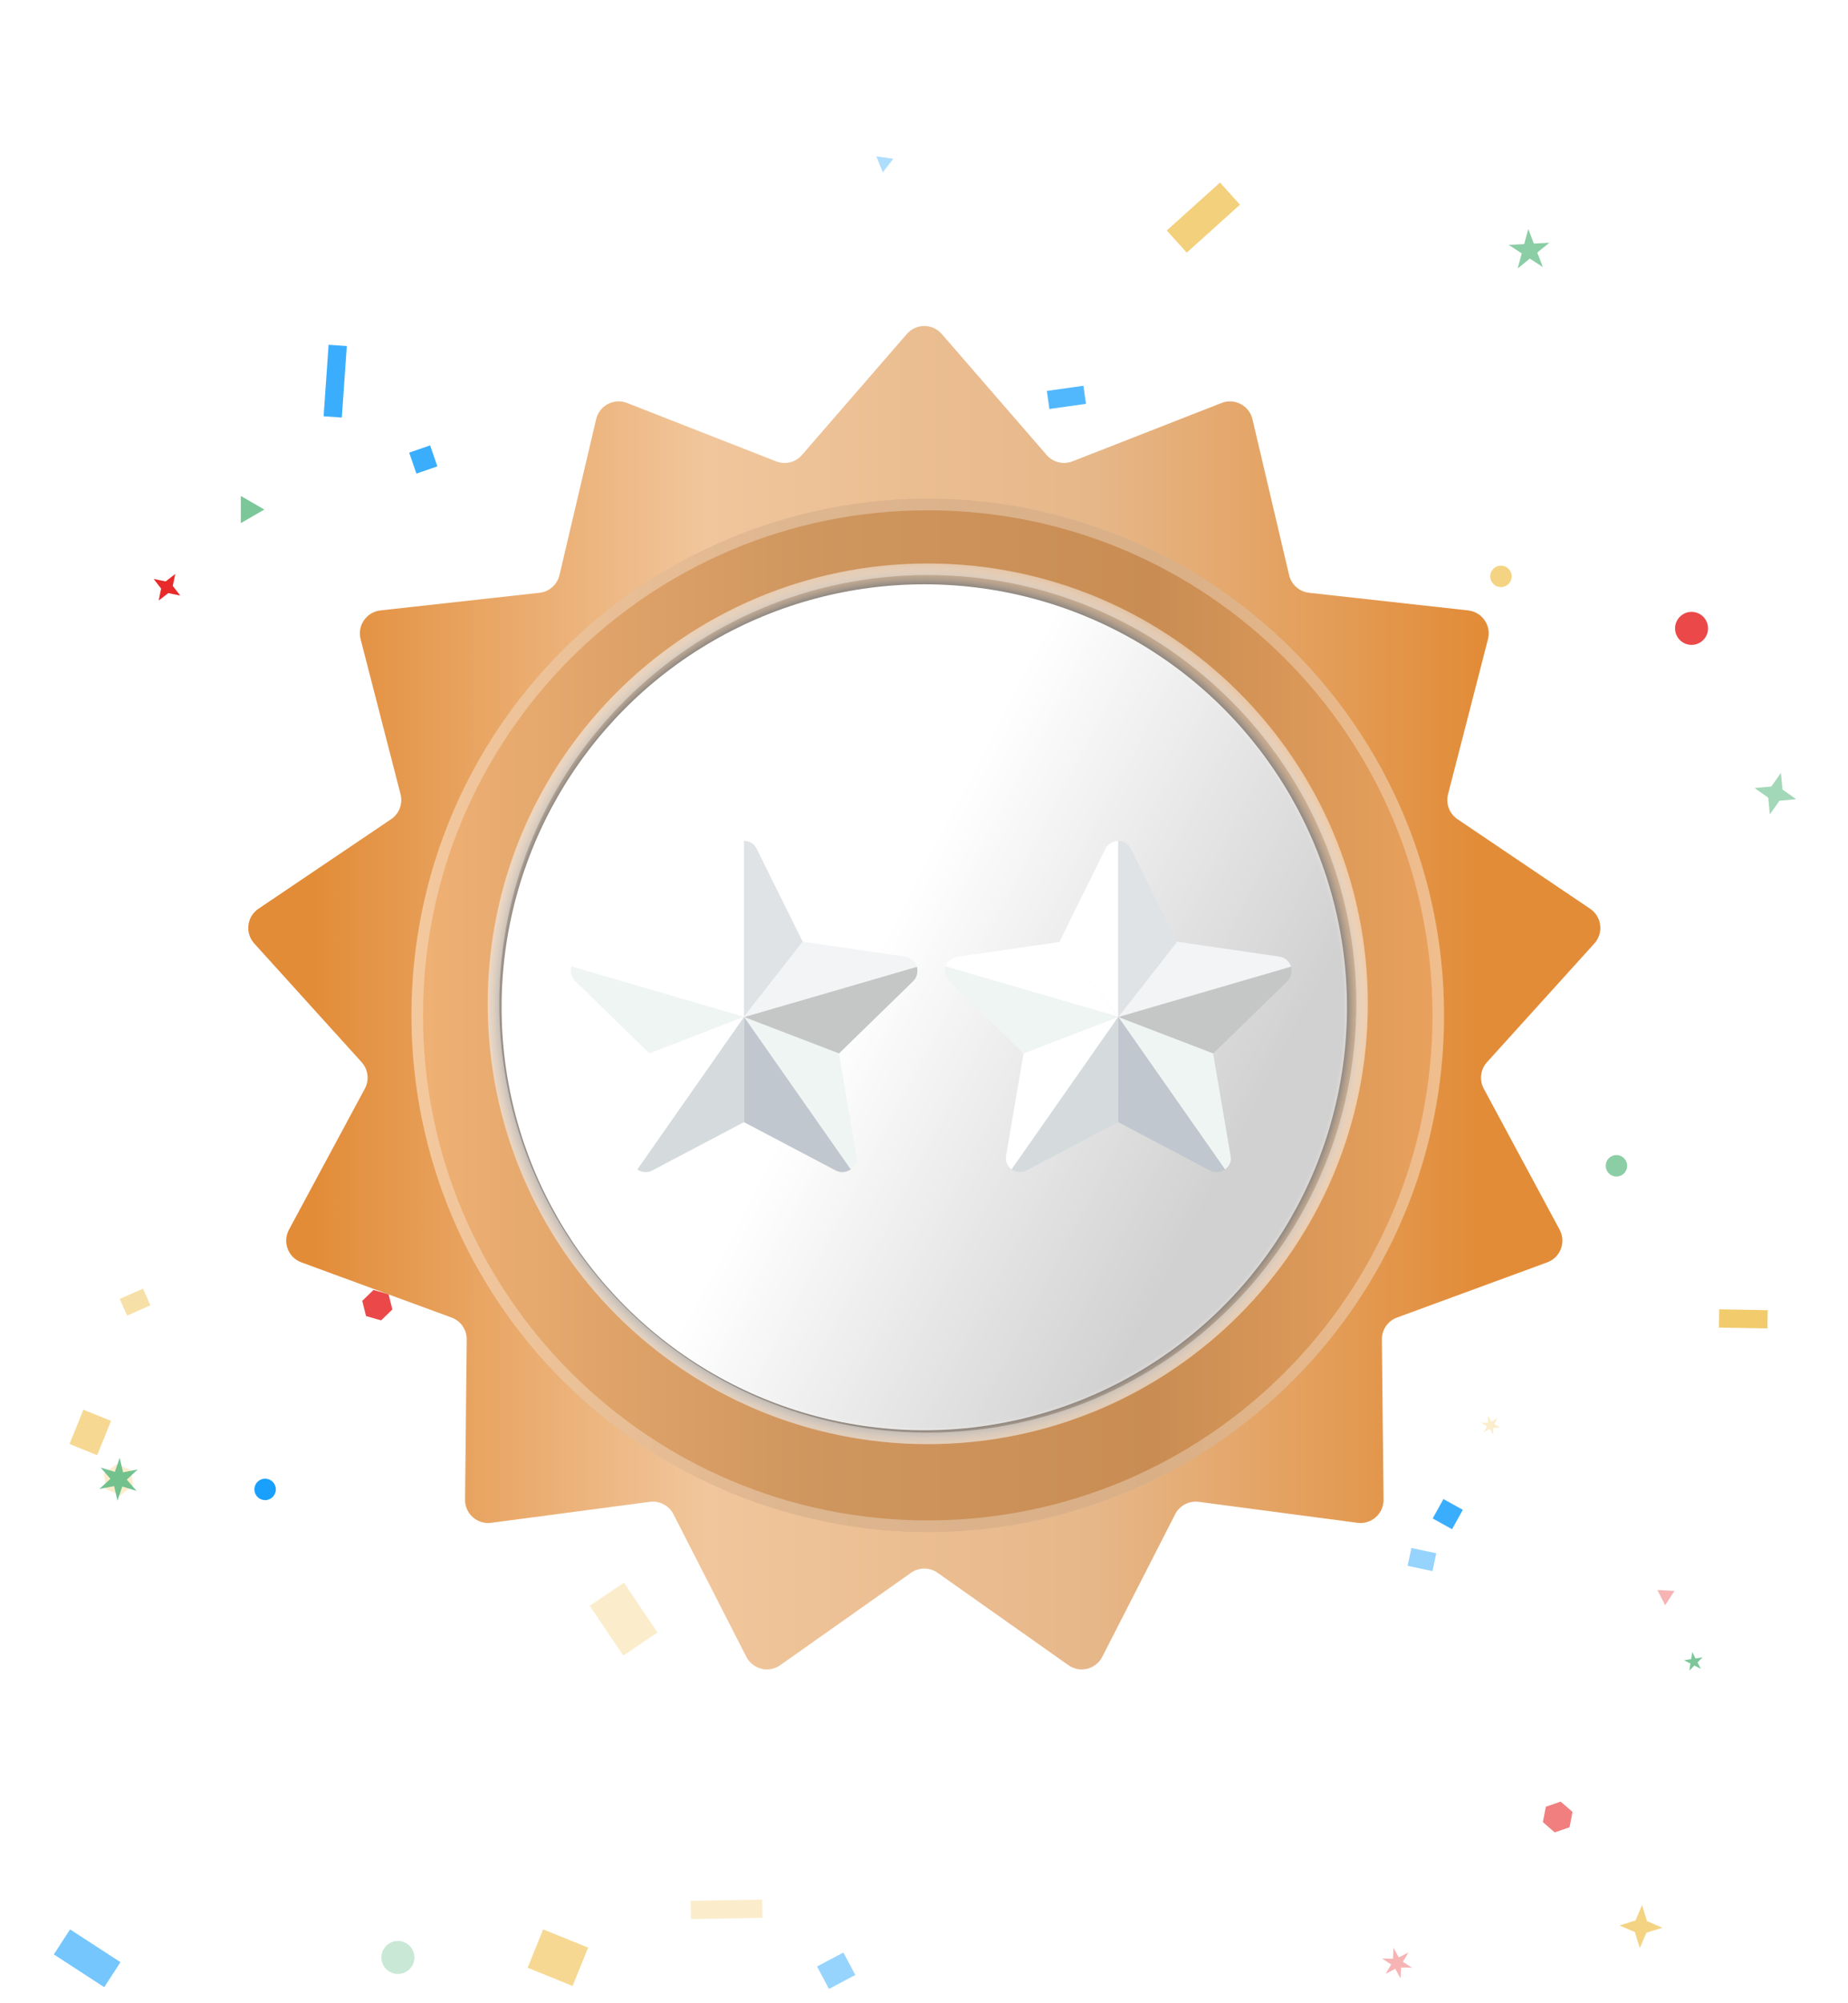 <svg width="96" height="104" viewBox="0 0 96 104" fill="none" xmlns="http://www.w3.org/2000/svg">
<g clip-path="url(#clip0_1999_23792)">
<rect width="3.12" height="1.548" transform="matrix(-0.839 -0.545 0.545 -0.839 5.414 103.166)" fill="#18A0FC" fill-opacity="0.6"/>
<rect x="18.016" y="17.966" width="3.72" height="0.948" transform="rotate(94 18.016 17.966)" fill="#18A0FC" fill-opacity="0.85"/>
<rect width="3.12" height="2.148" transform="matrix(0.559 0.829 -0.829 0.559 32.414 82.166)" fill="#F2CB6D" fill-opacity="0.35"/>
<rect width="1.92" height="1.548" transform="matrix(0.375 -0.927 0.927 0.375 3.613 74.966)" fill="#F2CB6D" fill-opacity="0.75"/>
<rect width="1.32" height="0.948" transform="matrix(-0.914 0.407 -0.407 -0.914 7.812 67.766)" fill="#F2CB6D" fill-opacity="0.6"/>
<rect x="39.613" y="99.566" width="3.72" height="0.948" transform="rotate(179 39.613 99.566)" fill="#F2CB6D" fill-opacity="0.35"/>
<rect width="3.72" height="1.548" transform="matrix(0.743 -0.669 0.669 0.743 60.613 11.966)" fill="#F2CB6D" fill-opacity="0.9"/>
<rect width="1.32" height="1.548" transform="matrix(0.469 0.883 -0.883 0.469 43.812 101.366)" fill="#18A0FC" fill-opacity="0.45"/>
<rect x="91.812" y="68.966" width="2.52" height="0.948" transform="rotate(-179 91.812 68.966)" fill="#F2CB6D"/>
<rect x="56.414" y="20.966" width="1.92" height="0.948" transform="rotate(172 56.414 20.966)" fill="#18A0FC" fill-opacity="0.75"/>
<rect width="1.32" height="0.948" transform="matrix(-0.978 -0.208 0.208 -0.978 74.414 81.566)" fill="#18A0FC" fill-opacity="0.45"/>
<rect width="2.52" height="2.148" transform="matrix(0.927 0.375 -0.375 0.927 28.215 100.166)" fill="#F2CB6D" fill-opacity="0.75"/>
<ellipse cx="13.772" cy="77.323" rx="0.557" ry="0.557" fill="#18A0FC"/>
<ellipse cx="87.873" cy="32.623" rx="0.857" ry="0.857" fill="#E82A2A" fill-opacity="0.85"/>
<ellipse cx="77.971" cy="29.923" rx="0.557" ry="0.557" fill="#F2CB6D" fill-opacity="0.85"/>
<ellipse cx="51.573" cy="25.723" rx="0.557" ry="0.557" fill="#F2CB6D" fill-opacity="0.75"/>
<ellipse cx="52.772" cy="68.323" rx="0.557" ry="0.557" fill="#64BD87" fill-opacity="0.45"/>
<ellipse cx="52.17" cy="25.723" rx="0.557" ry="0.557" fill="#E82A2A" fill-opacity="0.45"/>
<ellipse cx="25.471" cy="64.424" rx="0.857" ry="0.857" fill="#E82A2A"/>
<ellipse cx="62.971" cy="30.523" rx="0.557" ry="0.557" fill="#18A0FC"/>
<ellipse cx="57.573" cy="42.523" rx="0.557" ry="0.557" fill="#64BD87" fill-opacity="0.45"/>
<ellipse cx="20.67" cy="101.623" rx="0.857" ry="0.857" fill="#64BD87" fill-opacity="0.35"/>
<ellipse cx="83.971" cy="60.523" rx="0.557" ry="0.557" fill="#64BD87" fill-opacity="0.75"/>
<ellipse cx="37.515" cy="68.666" rx="0.3" ry="0.3" fill="#64BD87" fill-opacity="0.85"/>
<path d="M86.502 83.339L86.097 82.546L86.987 82.592L86.502 83.339Z" fill="#E82A2A" fill-opacity="0.35"/>
<path d="M19.884 45.057L20.201 44.652L20.71 44.723L20.903 45.2L20.586 45.605L20.077 45.534L19.884 45.057Z" fill="#18A0FC" fill-opacity="0.45"/>
<path d="M12.51 27.158L12.51 25.748L13.731 26.453L12.51 27.158Z" fill="#64BD87" fill-opacity="0.85"/>
<path d="M22.345 23.123L22.72 24.212L21.631 24.587L21.256 23.498L22.345 23.123Z" fill="#18A0FC" fill-opacity="0.85"/>
<path d="M5.514 77.324L5.401 76.518L6.043 76.016L6.798 76.321L6.911 77.128L6.269 77.629L5.514 77.324Z" fill="#F2CB6D" fill-opacity="0.35"/>
<path d="M19.403 66.969L20.186 67.194L20.383 67.984L19.797 68.549L19.015 68.325L18.818 67.535L19.403 66.969Z" fill="#E82A2A" fill-opacity="0.85"/>
<path d="M46.407 8.243L45.859 8.945L45.525 8.119L46.407 8.243Z" fill="#18A0FC" fill-opacity="0.35"/>
<path d="M75.432 79.391L74.425 78.832L74.983 77.825L75.99 78.383L75.432 79.391Z" fill="#18A0FC" fill-opacity="0.85"/>
<path d="M62.03 66.406L63.33 66.246L63.884 67.434L62.926 68.327L61.78 67.692L62.03 66.406Z" fill="#F2CB6D" fill-opacity="0.85"/>
<path d="M68.268 68.291L69.398 68.071L69.618 69.201L68.488 69.421L68.268 68.291Z" fill="#18A0FC" fill-opacity="0.75"/>
<path d="M80.149 94.596L80.304 93.797L81.074 93.532L81.689 94.066L81.534 94.865L80.763 95.13L80.149 94.596Z" fill="#E82A2A" fill-opacity="0.6"/>
<path d="M71.347 51.551L72.279 51.336L72.773 52.157L72.144 52.879L71.263 52.505L71.347 51.551Z" fill="#64BD87" fill-opacity="0.6"/>
<path d="M37.379 47.088L37.711 47.547L38.181 47.229L37.949 47.746L38.459 47.994L37.895 48.053L37.936 48.618L37.603 48.159L37.134 48.477L37.365 47.959L36.855 47.712L37.419 47.653L37.379 47.088Z" fill="#64BD87" fill-opacity="0.6"/>
<path d="M86.356 100.079L85.528 100.337L85.185 101.133L84.927 100.305L84.13 99.962L84.958 99.704L85.301 98.907L85.559 99.736L86.356 100.079Z" fill="#F2CB6D" fill-opacity="0.85"/>
<path d="M91.939 42.278L91.859 41.414L91.151 40.913L92.015 40.833L92.516 40.125L92.596 40.989L93.304 41.49L92.441 41.57L91.939 42.278Z" fill="#64BD87" fill-opacity="0.6"/>
<path d="M76.937 73.867L77.295 73.855L77.294 73.497L77.484 73.801L77.793 73.622L77.625 73.937L77.935 74.116L77.577 74.128L77.578 74.486L77.388 74.182L77.079 74.362L77.247 74.046L76.937 73.867Z" fill="#F2CB6D" fill-opacity="0.35"/>
<path d="M80.15 13.867L79.471 13.426L78.841 13.936L79.051 13.154L78.372 12.713L79.18 12.671L79.39 11.889L79.68 12.644L80.489 12.602L79.859 13.111L80.15 13.867Z" fill="#64BD87" fill-opacity="0.75"/>
<path d="M42.281 64.607L42.036 64.868L42.289 65.121L41.941 65.04L41.849 65.386L41.744 65.044L41.399 65.137L41.643 64.875L41.39 64.622L41.739 64.703L41.831 64.358L41.935 64.7L42.281 64.607Z" fill="#F2CB6D" fill-opacity="0.35"/>
<path d="M6.102 77.907L5.929 77.152L5.167 77.301L5.735 76.772L5.226 76.188L5.967 76.415L6.219 75.682L6.392 76.438L7.153 76.289L6.585 76.817L7.095 77.402L6.354 77.174L6.102 77.907Z" fill="#64BD87" fill-opacity="0.9"/>
<path d="M87.757 86.732L87.815 86.363L87.482 86.194L87.851 86.135L87.91 85.766L88.079 86.099L88.448 86.04L88.184 86.305L88.354 86.638L88.021 86.468L87.757 86.732Z" fill="#64BD87" fill-opacity="0.85"/>
<path d="M18.56 52.465L19.036 51.81L18.56 51.155L19.33 51.405L19.806 50.75L19.806 51.559L20.576 51.81L19.806 52.06L19.806 52.87L19.33 52.215L18.56 52.465Z" fill="#18A0FC" fill-opacity="0.9"/>
<path d="M27.41 37.638L27.286 37.017L26.734 36.706L27.355 36.582L27.665 36.03L27.79 36.651L28.342 36.961L27.721 37.086L27.41 37.638Z" fill="#F2CB6D" fill-opacity="0.45"/>
<path d="M9.105 29.798L8.976 30.418L9.364 30.92L8.743 30.791L8.242 31.179L8.37 30.558L7.983 30.057L8.603 30.185L9.105 29.798Z" fill="#E82A2A"/>
<path d="M73.169 101.361L72.876 101.847L73.352 102.155L72.785 102.144L72.756 102.71L72.482 102.214L71.978 102.472L72.27 101.987L71.794 101.678L72.361 101.689L72.39 101.123L72.664 101.619L73.169 101.361Z" fill="#E82A2A" fill-opacity="0.35"/>
<path d="M47.109 17.338C47.587 16.787 48.444 16.787 48.922 17.338L54.37 23.62C54.703 24.004 55.241 24.136 55.714 23.951L63.457 20.921C64.137 20.655 64.895 21.053 65.063 21.763L66.967 29.857C67.084 30.352 67.499 30.719 68.003 30.775L76.268 31.69C76.994 31.771 77.48 32.475 77.298 33.183L75.223 41.235C75.096 41.726 75.293 42.245 75.714 42.529L82.606 47.18C83.212 47.588 83.315 48.438 82.825 48.98L77.246 55.145C76.905 55.522 76.838 56.072 77.079 56.519L81.02 63.841C81.367 64.484 81.063 65.284 80.377 65.536L72.572 68.402C72.095 68.577 71.78 69.034 71.786 69.541L71.873 77.856C71.881 78.586 71.24 79.154 70.516 79.058L62.273 77.969C61.77 77.903 61.279 78.16 61.047 78.612L57.261 86.015C56.928 86.665 56.097 86.87 55.501 86.449L48.708 81.654C48.293 81.361 47.739 81.361 47.324 81.654L40.531 86.449C39.934 86.87 39.103 86.665 38.77 86.015L34.984 78.612C34.753 78.16 34.262 77.903 33.758 77.969L25.515 79.058C24.791 79.154 24.15 78.586 24.158 77.856L24.245 69.541C24.251 69.034 23.936 68.577 23.459 68.402L15.654 65.536C14.968 65.284 14.665 64.484 15.011 63.841L18.953 56.519C19.193 56.072 19.127 55.522 18.786 55.145L13.207 48.98C12.716 48.438 12.82 47.588 13.425 47.18L20.318 42.529C20.739 42.245 20.935 41.726 20.808 41.235L18.733 33.183C18.551 32.475 19.038 31.771 19.764 31.69L28.028 30.775C28.533 30.719 28.948 30.352 29.064 29.857L30.969 21.763C31.136 21.053 31.894 20.655 32.574 20.921L40.317 23.951C40.79 24.136 41.328 24.004 41.661 23.62L47.109 17.338Z" fill="url(#paint0_linear_1999_23792)"/>
<g filter="url(#filter0_d_1999_23792)">
<ellipse cx="48.195" cy="52.113" rx="26.82" ry="26.82" fill="url(#paint1_linear_1999_23792)"/>
<path d="M74.715 52.113C74.715 66.76 62.842 78.633 48.195 78.633C33.548 78.633 21.675 66.76 21.675 52.113C21.675 37.466 33.548 25.593 48.195 25.593C62.842 25.593 74.715 37.466 74.715 52.113Z" stroke="white" stroke-opacity="0.3" stroke-width="0.6"/>
</g>
<ellipse cx="48.196" cy="52.114" rx="22.86" ry="22.86" fill="url(#paint2_radial_1999_23792)"/>
<path d="M70.756 52.114C70.756 64.573 60.656 74.674 48.196 74.674C35.736 74.674 25.636 64.573 25.636 52.114C25.636 39.654 35.736 29.554 48.196 29.554C60.656 29.554 70.756 39.654 70.756 52.114Z" stroke="white" stroke-opacity="0.4" stroke-width="0.6"/>
<ellipse cx="48.015" cy="52.294" rx="21.96" ry="21.96" fill="url(#paint3_linear_1999_23792)"/>
<g filter="url(#filter1_d_1999_23792)">
<path d="M38.647 43.653V52.789L35.598 48.89L37.984 44.063C38.128 43.797 38.393 43.653 38.647 43.653Z" fill="white"/>
<path d="M47.631 50.183L38.66 52.79L41.709 48.891L47.034 49.664C47.333 49.718 47.542 49.928 47.631 50.183Z" fill="#F2F4F5"/>
<path d="M44.194 60.71L38.648 52.789L43.576 54.678L44.481 59.981C44.547 60.291 44.414 60.555 44.194 60.71Z" fill="#EFF5F3"/>
<path d="M38.648 52.789V58.258L33.886 60.765C33.61 60.908 33.323 60.864 33.102 60.71L38.648 52.789Z" fill="#D5DBDD"/>
<path d="M41.698 48.89L38.648 52.789V43.653C38.847 43.653 39.046 43.73 39.19 43.885C39.212 43.907 39.234 43.94 39.256 43.974C39.278 44.007 39.3 44.04 39.311 44.072L41.698 48.89Z" fill="#DFE3E6"/>
<path d="M47.608 50.68C47.586 50.724 47.564 50.768 47.542 50.812C47.508 50.857 47.475 50.889 47.443 50.934L43.587 54.69L38.66 52.801L47.631 50.193C47.631 50.204 47.642 50.215 47.642 50.227C47.642 50.239 47.653 50.249 47.653 50.271C47.653 50.283 47.653 50.283 47.653 50.283C47.653 50.293 47.653 50.305 47.653 50.315C47.653 50.337 47.653 50.349 47.653 50.37C47.664 50.469 47.652 50.58 47.608 50.68Z" fill="#C4C7C6"/>
<path d="M44.195 60.71C44.14 60.754 44.074 60.787 43.996 60.809C43.985 60.809 43.985 60.809 43.974 60.82C43.797 60.874 43.598 60.864 43.41 60.765L38.648 58.258V52.789L44.195 60.71Z" fill="#C0C7CE"/>
<path d="M38.648 52.789L33.103 60.71C33.092 60.699 33.081 60.688 33.07 60.676C33.06 60.666 33.048 60.654 33.037 60.643C33.026 60.632 33.014 60.621 32.992 60.599C32.981 60.588 32.97 60.577 32.959 60.565C32.947 60.553 32.948 60.554 32.948 60.543C32.938 60.532 32.926 60.521 32.926 60.509C32.904 60.477 32.882 60.443 32.871 60.41C32.861 60.4 32.861 60.377 32.849 60.355C32.839 60.333 32.839 60.322 32.827 60.3C32.816 60.278 32.816 60.246 32.816 60.224C32.816 60.213 32.816 60.19 32.816 60.179C32.816 60.157 32.816 60.135 32.816 60.113C32.816 60.069 32.816 60.025 32.827 59.98L33.733 54.677L38.648 52.789Z" fill="white"/>
<path d="M38.647 52.789L29.676 50.182C29.676 50.171 29.686 50.16 29.686 50.148C29.697 50.126 29.697 50.104 29.709 50.093C29.731 50.049 29.753 50.017 29.775 49.983C29.785 49.961 29.797 49.949 29.819 49.928C29.831 49.917 29.841 49.895 29.863 49.884C29.874 49.873 29.897 49.851 29.907 49.84C29.918 49.828 29.94 49.818 29.952 49.806C29.974 49.795 29.996 49.772 30.018 49.762C30.029 49.751 30.051 49.74 30.073 49.74C30.107 49.729 30.128 49.718 30.161 49.706C30.172 49.706 30.183 49.696 30.206 49.696C30.228 49.685 30.26 49.685 30.294 49.673L35.619 48.9L38.647 52.789Z" fill="white"/>
<path d="M38.648 52.789L33.733 54.689L29.877 50.932C29.833 50.899 29.811 50.855 29.778 50.811C29.756 50.767 29.724 50.723 29.712 50.679C29.701 50.656 29.69 50.634 29.69 50.612C29.668 50.546 29.656 50.469 29.656 50.403C29.656 50.38 29.656 50.358 29.656 50.336C29.656 50.304 29.656 50.282 29.668 50.248C29.668 50.237 29.678 50.226 29.678 50.204C29.678 50.193 29.689 50.181 29.689 50.171L38.648 52.789Z" fill="#EFF5F3"/>
</g>
<g filter="url(#filter2_d_1999_23792)">
<path d="M58.089 43.653V52.789L55.039 48.89L57.425 44.063C57.569 43.797 57.835 43.653 58.089 43.653Z" fill="white"/>
<path d="M67.072 50.183L58.102 52.79L61.15 48.891L66.475 49.664C66.774 49.718 66.984 49.928 67.072 50.183Z" fill="#F2F4F5"/>
<path d="M63.635 60.71L58.09 52.789L63.017 54.678L63.923 59.981C63.988 60.291 63.855 60.555 63.635 60.71Z" fill="#EFF5F3"/>
<path d="M58.089 52.789V58.258L53.328 60.765C53.051 60.908 52.764 60.864 52.543 60.71L58.089 52.789Z" fill="#D5DBDD"/>
<path d="M61.139 48.89L58.09 52.789V43.653C58.289 43.653 58.488 43.73 58.631 43.885C58.653 43.907 58.675 43.94 58.697 43.974C58.72 44.007 58.742 44.04 58.752 44.072L61.139 48.89Z" fill="#DFE3E6"/>
<path d="M67.049 50.68C67.027 50.724 67.005 50.768 66.983 50.812C66.949 50.857 66.917 50.889 66.884 50.934L63.029 54.69L58.102 52.801L67.072 50.193C67.072 50.204 67.083 50.215 67.083 50.227C67.083 50.239 67.094 50.249 67.094 50.271C67.094 50.283 67.094 50.283 67.094 50.283C67.094 50.293 67.094 50.305 67.094 50.315C67.094 50.337 67.094 50.349 67.094 50.37C67.105 50.469 67.094 50.58 67.049 50.68Z" fill="#C4C7C6"/>
<path d="M63.636 60.71C63.581 60.754 63.515 60.787 63.437 60.809C63.426 60.809 63.426 60.809 63.415 60.82C63.238 60.874 63.039 60.864 62.852 60.765L58.09 58.258V52.789L63.636 60.71Z" fill="#C0C7CE"/>
<path d="M58.09 52.789L52.544 60.71C52.534 60.699 52.522 60.688 52.512 60.676C52.501 60.666 52.489 60.654 52.478 60.643C52.467 60.632 52.456 60.621 52.434 60.599C52.422 60.588 52.412 60.577 52.4 60.565C52.389 60.553 52.39 60.554 52.39 60.543C52.379 60.532 52.367 60.521 52.367 60.509C52.345 60.477 52.323 60.443 52.313 60.41C52.302 60.4 52.302 60.377 52.291 60.355C52.28 60.333 52.28 60.322 52.268 60.3C52.258 60.278 52.258 60.246 52.258 60.224C52.258 60.213 52.258 60.19 52.258 60.179C52.258 60.157 52.258 60.135 52.258 60.113C52.258 60.069 52.258 60.025 52.268 59.98L53.174 54.677L58.09 52.789Z" fill="white"/>
<path d="M58.088 52.789L49.117 50.182C49.117 50.171 49.128 50.16 49.128 50.148C49.138 50.126 49.138 50.104 49.15 50.093C49.172 50.049 49.194 50.017 49.216 49.983C49.227 49.961 49.238 49.949 49.261 49.928C49.272 49.917 49.283 49.895 49.305 49.884C49.315 49.873 49.338 49.851 49.349 49.84C49.359 49.828 49.382 49.818 49.393 49.806C49.415 49.795 49.437 49.772 49.459 49.762C49.47 49.751 49.492 49.74 49.514 49.74C49.548 49.729 49.569 49.718 49.603 49.706C49.613 49.706 49.625 49.696 49.647 49.696C49.669 49.685 49.702 49.685 49.735 49.673L55.06 48.9L58.088 52.789Z" fill="white"/>
<path d="M58.09 52.789L53.174 54.689L49.319 50.932C49.275 50.899 49.252 50.855 49.22 50.811C49.198 50.767 49.165 50.723 49.153 50.679C49.143 50.656 49.131 50.634 49.131 50.612C49.109 50.546 49.098 50.469 49.098 50.403C49.098 50.38 49.098 50.358 49.098 50.336C49.098 50.304 49.098 50.282 49.109 50.248C49.109 50.237 49.12 50.226 49.12 50.204C49.12 50.193 49.13 50.181 49.13 50.171L58.09 52.789Z" fill="#EFF5F3"/>
</g>
</g>
<defs>
<filter id="filter0_d_1999_23792" x="18.375" y="22.893" width="59.641" height="59.641" filterUnits="userSpaceOnUse" color-interpolation-filters="sRGB">
<feFlood flood-opacity="0" result="BackgroundImageFix"/>
<feColorMatrix in="SourceAlpha" type="matrix" values="0 0 0 0 0 0 0 0 0 0 0 0 0 0 0 0 0 0 127 0" result="hardAlpha"/>
<feOffset dy="0.6"/>
<feGaussianBlur stdDeviation="1.5"/>
<feComposite in2="hardAlpha" operator="out"/>
<feColorMatrix type="matrix" values="0 0 0 0 0 0 0 0 0 0 0 0 0 0 0 0 0 0 0.25 0"/>
<feBlend mode="normal" in2="BackgroundImageFix" result="effect1_dropShadow_1999_23792"/>
<feBlend mode="normal" in="SourceGraphic" in2="effect1_dropShadow_1999_23792" result="shape"/>
</filter>
<filter id="filter1_d_1999_23792" x="28.456" y="42.453" width="20.4" height="19.599" filterUnits="userSpaceOnUse" color-interpolation-filters="sRGB">
<feFlood flood-opacity="0" result="BackgroundImageFix"/>
<feColorMatrix in="SourceAlpha" type="matrix" values="0 0 0 0 0 0 0 0 0 0 0 0 0 0 0 0 0 0 127 0" result="hardAlpha"/>
<feOffset/>
<feGaussianBlur stdDeviation="0.6"/>
<feComposite in2="hardAlpha" operator="out"/>
<feColorMatrix type="matrix" values="0 0 0 0 0 0 0 0 0 0 0 0 0 0 0 0 0 0 0.15 0"/>
<feBlend mode="normal" in2="BackgroundImageFix" result="effect1_dropShadow_1999_23792"/>
<feBlend mode="normal" in="SourceGraphic" in2="effect1_dropShadow_1999_23792" result="shape"/>
</filter>
<filter id="filter2_d_1999_23792" x="47.898" y="42.453" width="20.4" height="19.599" filterUnits="userSpaceOnUse" color-interpolation-filters="sRGB">
<feFlood flood-opacity="0" result="BackgroundImageFix"/>
<feColorMatrix in="SourceAlpha" type="matrix" values="0 0 0 0 0 0 0 0 0 0 0 0 0 0 0 0 0 0 127 0" result="hardAlpha"/>
<feOffset/>
<feGaussianBlur stdDeviation="0.6"/>
<feComposite in2="hardAlpha" operator="out"/>
<feColorMatrix type="matrix" values="0 0 0 0 0 0 0 0 0 0 0 0 0 0 0 0 0 0 0.15 0"/>
<feBlend mode="normal" in2="BackgroundImageFix" result="effect1_dropShadow_1999_23792"/>
<feBlend mode="normal" in="SourceGraphic" in2="effect1_dropShadow_1999_23792" result="shape"/>
</filter>
<linearGradient id="paint0_linear_1999_23792" x1="15.976" y1="52.293" x2="76.816" y2="52.293" gradientUnits="userSpaceOnUse">
<stop offset="0.005" stop-color="#E28C38"/>
<stop offset="0.339" stop-color="#F1C69C"/>
<stop offset="0.672" stop-color="#E6B789"/>
<stop offset="1" stop-color="#E28C38"/>
</linearGradient>
<linearGradient id="paint1_linear_1999_23792" x1="21.375" y1="52.293" x2="75.015" y2="52.293" gradientUnits="userSpaceOnUse">
<stop stop-color="#F0B174"/>
<stop offset="0.38" stop-color="#CF965F"/>
<stop offset="0.72" stop-color="#C98D53"/>
<stop offset="1" stop-color="#EAA25D"/>
</linearGradient>
<radialGradient id="paint2_radial_1999_23792" cx="0" cy="0" r="1" gradientUnits="userSpaceOnUse" gradientTransform="translate(48.016 52.294) rotate(-0.066) scale(23.04 23.04)">
<stop offset="0.943" stop-color="#717171"/>
<stop offset="1" stop-color="white" stop-opacity="0.13"/>
</radialGradient>
<linearGradient id="paint3_linear_1999_23792" x1="29.835" y1="38.074" x2="69.255" y2="58.594" gradientUnits="userSpaceOnUse">
<stop offset="0.432" stop-color="white"/>
<stop offset="0.905" stop-color="white" stop-opacity="0.68"/>
</linearGradient>
<clipPath id="clip0_1999_23792">
<rect width="94.8" height="102.868" fill="white" transform="translate(0.613 0.565)"/>
</clipPath>
</defs>
</svg>
